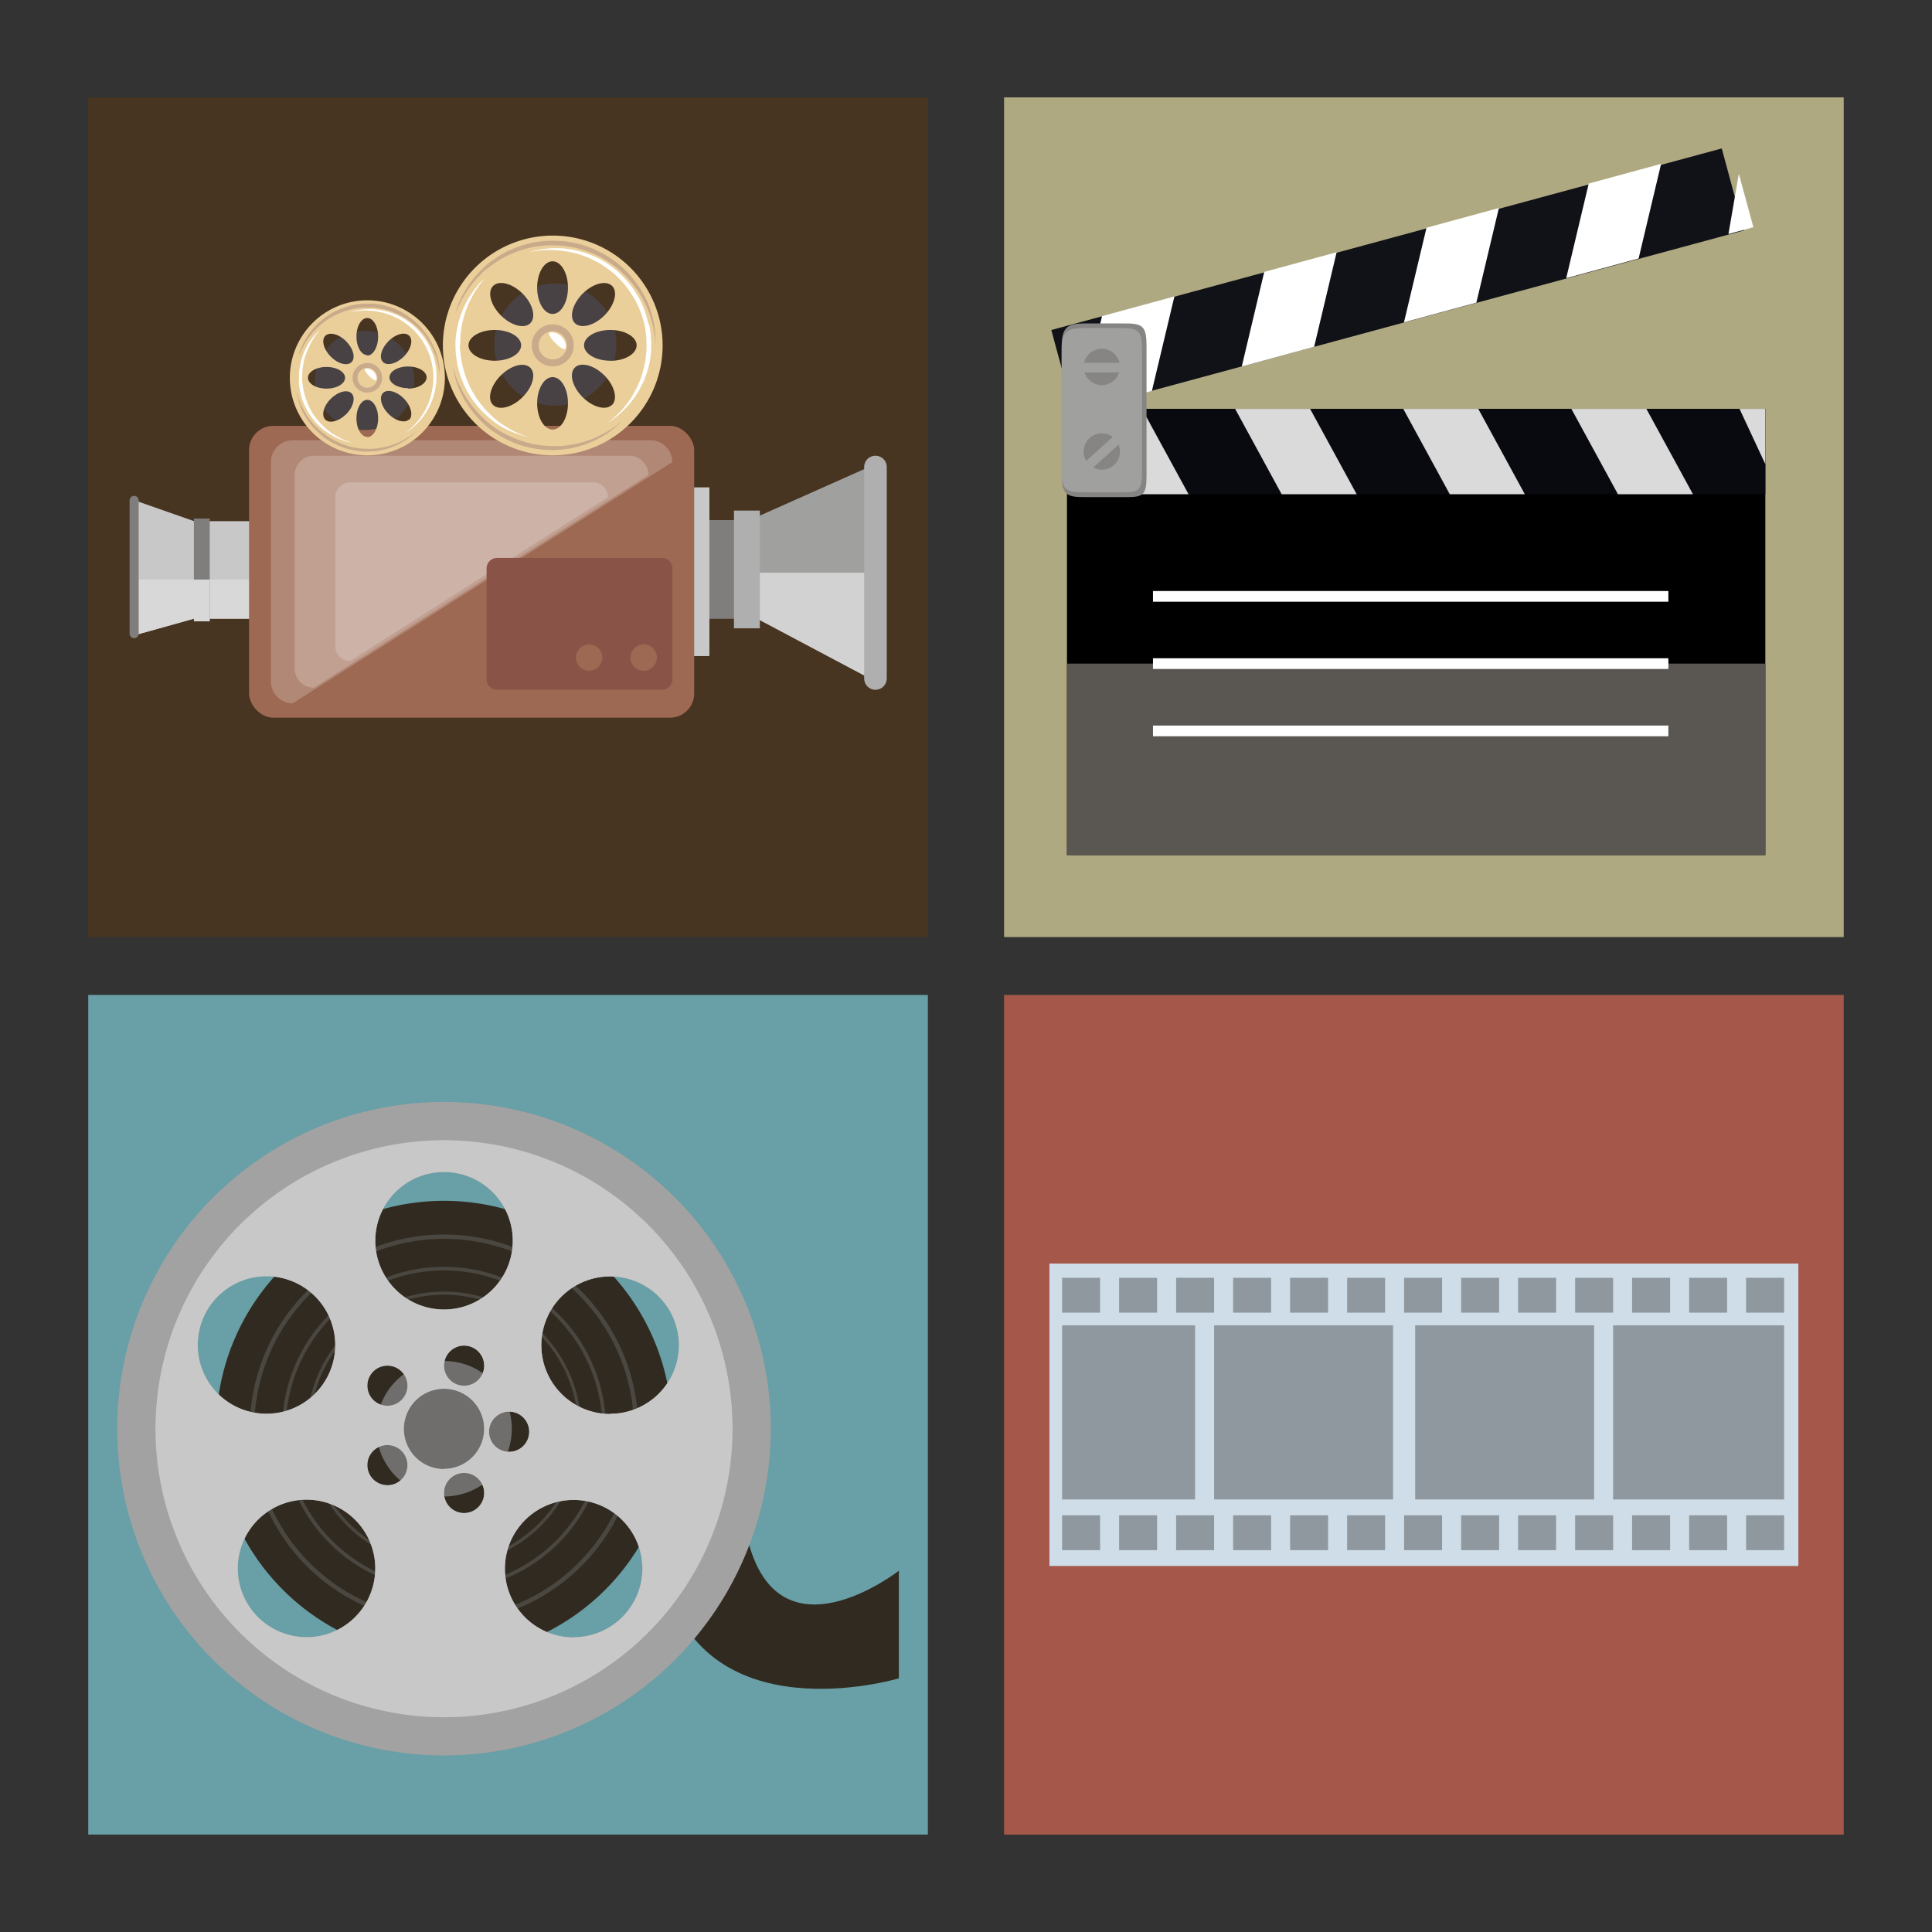<svg xmlns="http://www.w3.org/2000/svg" viewBox="0 0 425.2 425.2"><rect x="0" y="0" width="425.2" height="425.2" fill="#333333" stroke="none"/><defs><style>.cls-1{isolation:isolate;}.cls-2{fill:#473421;}.cls-3{fill:#afa981;}.cls-4{fill:#699fa6;}.cls-5{fill:#a5574a;}.cls-6{fill:#c9c8c8;}.cls-7{fill:#d8d8d8;}.cls-21,.cls-23,.cls-7{mix-blend-mode:multiply;}.cls-8{fill:#7f7e7c;}.cls-9{fill:#494244;}.cls-10{fill:#9d6953;}.cls-11,.cls-16,.cls-18{fill:#fff;}.cls-11{opacity:0.2;}.cls-11,.cls-15,.cls-18{mix-blend-mode:soft-light;}.cls-12{fill:#8a5347;}.cls-13{fill:#ebcf9a;}.cls-14{fill:#c9aa8b;}.cls-17,.cls-19,.cls-28,.cls-30,.cls-31,.cls-32{fill:none;stroke-miterlimit:10;}.cls-17,.cls-19{stroke:#c9aa8b;}.cls-17{stroke-width:1.52px;}.cls-19{stroke-width:1.07px;}.cls-20{fill:#a0a09f;}.cls-21{fill:#d3d2d3;}.cls-22{fill:#afafaf;}.cls-23{fill:#5a5753;}.cls-24{fill:#111218;}.cls-25{fill:#090910;}.cls-26{fill:#dadada;}.cls-27{fill:#868584;}.cls-28{stroke:#fff;stroke-width:2.36px;}.cls-29{fill:#312a20;}.cls-30,.cls-31,.cls-32{stroke:#4a4741;}.cls-30{stroke-width:0.96px;}.cls-31{stroke-width:0.8px;}.cls-32{stroke-width:0.68px;}.cls-33{fill:#706e6c;}.cls-34{fill:#a3a2a2;}.cls-35{fill:#cedde7;}.cls-36{fill:#8f989e;}</style></defs><title>Artboard 87</title><g class="cls-1"><g id="Capa_1" data-name="Capa 1"><rect class="cls-2" x="19.42" y="21.43" width="184.79" height="184.8"/><rect class="cls-3" x="220.98" y="21.43" width="184.79" height="184.8"/><rect class="cls-4" x="19.42" y="218.97" width="184.79" height="184.79"/><rect class="cls-5" x="220.98" y="218.97" width="184.79" height="184.79"/><rect class="cls-6" x="42.68" y="114.7" width="14.09" height="21.46"/><rect class="cls-7" x="42.68" y="127.55" width="14.09" height="8.61"/><rect class="cls-8" x="42.68" y="114.12" width="3.48" height="22.62"/><rect class="cls-7" x="42.68" y="127.55" width="3.48" height="9.19"/><polygon class="cls-6" points="29.39 139.87 42.68 136.16 42.68 114.69 29.39 110.03 29.39 139.87"/><polygon class="cls-7" points="29.39 127.55 29.39 139.87 42.68 136.16 42.68 127.55 29.39 127.55"/><path class="cls-8" d="M30.52,139.46a1,1,0,0,1-1,1h0a1,1,0,0,1-1-1V110.13a1,1,0,0,1,1-1h0a1,1,0,0,1,1,1Z"/><rect class="cls-8" x="153.28" y="114.46" width="9.67" height="21.73"/><rect class="cls-6" x="150.43" y="107.26" width="5.7" height="37.13"/><path class="cls-9" d="M135.66,75.83A13.44,13.44,0,1,1,122.23,62.4,13.43,13.43,0,0,1,135.66,75.83Z"/><rect class="cls-10" x="54.81" y="93.72" width="97.97" height="64.23" rx="5.33"/><path class="cls-11" d="M64.43,154.79A4.81,4.81,0,0,1,59.62,150v-48.3a4.81,4.81,0,0,1,4.81-4.81h78.73a4.8,4.8,0,0,1,4.8,4.81Z"/><path class="cls-11" d="M69.09,151.36a4.24,4.24,0,0,1-4.24-4.24V104.54a4.24,4.24,0,0,1,4.24-4.24H138.5a4.23,4.23,0,0,1,4.23,4.24Z"/><path class="cls-11" d="M77.05,145.5a3.26,3.26,0,0,1-3.26-3.26V109.42a3.26,3.26,0,0,1,3.26-3.26h53.49a3.26,3.26,0,0,1,3.26,3.26Z"/><path class="cls-12" d="M148,149.4a2.32,2.32,0,0,1-2.22,2.41H109.31a2.33,2.33,0,0,1-2.22-2.41V125.2a2.33,2.33,0,0,1,2.22-2.41h36.43A2.32,2.32,0,0,1,148,125.2Z"/><path class="cls-13" d="M121.65,51.85A24.18,24.18,0,1,0,145.83,76,24.17,24.17,0,0,0,121.65,51.85Zm6.58,12.78c2.26-2.25,5.16-3,6.48-1.7s.56,4.23-1.69,6.49-5.17,3-6.49,1.7S126,66.89,128.23,64.63Zm-19.7-1.7c1.33-1.32,4.23-.55,6.49,1.7s3,5.17,1.7,6.49-4.22.56-6.48-1.7S107.21,64.25,108.53,62.93ZM103.11,76c0-1.86,2.6-3.38,5.79-3.38s5.79,1.52,5.79,3.38-2.59,3.39-5.79,3.39S103.11,77.89,103.11,76ZM115,87.41c-2.26,2.26-5.16,3-6.49,1.7s-.56-4.22,1.71-6.48,5.16-3,6.48-1.7S117.28,85.15,115,87.41Zm6.61,7.12c-1.87,0-3.39-2.59-3.39-5.78S119.76,83,121.63,83,125,85.55,125,88.75,123.49,94.53,121.63,94.53Zm0-25.44c-1.87,0-3.39-2.59-3.39-5.79s1.52-5.79,3.39-5.79S125,60.1,125,63.3,123.49,69.09,121.63,69.09Zm13.08,20c-1.32,1.32-4.22.56-6.48-1.7s-3-5.16-1.7-6.48,4.22-.56,6.49,1.7S136,87.79,134.71,89.11Zm-.36-9.7c-3.2,0-5.79-1.52-5.79-3.39s2.59-3.38,5.79-3.38,5.78,1.52,5.78,3.38S137.54,79.41,134.35,79.41Z"/><path class="cls-14" d="M137,92.59,135.49,94c-.52.39-1.14.9-1.9,1.41a20.63,20.63,0,0,1-2.69,1.52l-.78.37-.85.32a13.55,13.55,0,0,1-1.8.59,21,21,0,0,1-4,.76c-.71,0-1.42.11-2.18.08a20.71,20.71,0,0,1-2.19-.13,17,17,0,0,1-2.25-.35l-1.12-.24c-.37-.1-.73-.22-1.09-.33a22.44,22.44,0,0,1-4.16-1.83c-.66-.36-1.26-.79-1.89-1.18s-1.17-.88-1.71-1.34a20.63,20.63,0,0,1-2.83-3,24.16,24.16,0,0,1-2-3l-.75-1.45-.54-1.36c-.35-.84-.53-1.63-.73-2.25s-.24-1.15-.31-1.49l-.11-.53.6,2c.26.6.49,1.36.89,2.17.2.4.42.83.64,1.28l.8,1.38a24.37,24.37,0,0,0,2.12,2.85A26.62,26.62,0,0,0,107.42,93c.53.44,1.1.84,1.66,1.26s1.2.77,1.83,1.11a21.53,21.53,0,0,0,4,1.69c.34.11.69.23,1,.33l1.06.25a17.72,17.72,0,0,0,2.12.36c.7.13,1.45.1,2.16.16s1.4,0,2.08,0a24,24,0,0,0,3.91-.59,13.34,13.34,0,0,0,1.76-.5l.84-.26c.27-.12.52-.23.78-.33a27.8,27.8,0,0,0,2.72-1.32c.78-.44,1.42-.9,2-1.24Z"/><path class="cls-14" d="M100.22,68.91l.23-.68a14.44,14.44,0,0,1,.71-1.9c.18-.4.37-.85.63-1.31a16.48,16.48,0,0,1,.84-1.48,17.88,17.88,0,0,1,1.1-1.62,18.37,18.37,0,0,1,1.38-1.66c.49-.58,1.1-1.09,1.68-1.66s1.26-1.08,2-1.56a20.48,20.48,0,0,1,4.82-2.57,21.81,21.81,0,0,1,5.69-1.36,12.46,12.46,0,0,1,1.5-.11l.75,0c.31,0,.51,0,.77,0l1.49.06c.5,0,1,.14,1.52.21a21.12,21.12,0,0,1,3,.68c.49.13.95.34,1.43.5a11.31,11.31,0,0,1,1.39.58l1.34.65c.44.23.85.51,1.27.76a21.33,21.33,0,0,1,2.36,1.68c.38.28.71.63,1.06.93a13,13,0,0,1,1,1,23,23,0,0,1,1.71,2.06l.75,1c.23.35.43.72.63,1.07s.42.69.6,1,.33.7.49,1a13.69,13.69,0,0,1,.79,2l.31.95q.12.48.21.93a21.35,21.35,0,0,1,.52,3.11c.11.87,0,1.56.08,2V76l-.06-.71c-.06-.46-.06-1.15-.21-2a21.54,21.54,0,0,0-.69-3l-.26-.89c-.12-.29-.24-.6-.36-.91a14.69,14.69,0,0,0-.85-1.94c-.17-.33-.34-.66-.51-1s-.41-.65-.61-1-.42-.68-.66-1l-.76-1a24.73,24.73,0,0,0-3.72-3.73,23.21,23.21,0,0,0-2.29-1.58c-.41-.24-.8-.5-1.23-.72l-1.29-.61a11,11,0,0,0-1.34-.53c-.46-.16-.9-.35-1.37-.48a23.17,23.17,0,0,0-2.84-.61c-.47-.07-.94-.17-1.43-.21L122.26,54l-.71,0-.72,0a13.94,13.94,0,0,0-1.45.08,21.38,21.38,0,0,0-5.47,1.25,22.3,22.3,0,0,0-4.71,2.36c-.73.44-1.35,1-2,1.44s-1.19,1-1.68,1.56l-.75.78c-.24.27-.45.54-.67.79A16.18,16.18,0,0,0,103,63.74c-.37.48-.64,1-.92,1.42a12.51,12.51,0,0,0-.69,1.26,17.54,17.54,0,0,0-.84,1.83Z"/><g class="cls-15"><path class="cls-16" d="M117.06,96.34l-1.87-.41c-.57-.2-1.29-.4-2.09-.72A16.87,16.87,0,0,1,110.52,94l-.7-.41-.69-.48A13.79,13.79,0,0,1,107.72,92a19.73,19.73,0,0,1-2.71-2.7c-.4-.54-.84-1-1.22-1.64a17.67,17.67,0,0,1-1.06-1.75,17,17,0,0,1-.91-1.93l-.4-1c-.12-.33-.21-.68-.32-1a21.28,21.28,0,0,1-.78-4.17c-.07-.69-.06-1.39-.08-2.08s.07-1.36.14-2a20.45,20.45,0,0,1,.81-3.74,22.74,22.74,0,0,1,1.28-3.17l.72-1.33.77-1.13c.47-.71,1-1.26,1.36-1.74s.76-.78,1-1l.35-.36-1.18,1.5c-.32.51-.78,1.09-1.19,1.83l-.65,1.16c-.2.43-.41.87-.62,1.34a21.6,21.6,0,0,0-1.08,3.13,26.24,26.24,0,0,0-.62,3.62c0,.63,0,1.28-.08,1.93s0,1.32.11,2a20.86,20.86,0,0,0,.78,4c.1.32.19.65.3,1l.37.94a15.66,15.66,0,0,0,.83,1.81c.26.6.68,1.17,1,1.75s.75,1.05,1.12,1.57a22.32,22.32,0,0,0,2.48,2.7,12.12,12.12,0,0,0,1.31,1.1l.64.51.66.42a23.14,23.14,0,0,0,2.42,1.42c.75.37,1.44.63,2,.88Z"/></g><g class="cls-15"><path class="cls-16" d="M116,55.62l.64-.18a13.88,13.88,0,0,1,1.83-.45,11.46,11.46,0,0,1,1.34-.21,14.94,14.94,0,0,1,1.59-.14,18.08,18.08,0,0,1,1.81,0,16.17,16.17,0,0,1,2,.19c.7.07,1.41.27,2.16.41a23.2,23.2,0,0,1,2.24.72,18.59,18.59,0,0,1,4.52,2.35,20.31,20.31,0,0,1,4,3.67,13.25,13.25,0,0,1,.88,1.1l.42.57c.17.23.26.4.39.6l.73,1.18c.23.4.43.86.64,1.28a19.27,19.27,0,0,1,1,2.66c.16.45.24.91.36,1.37A11.15,11.15,0,0,1,143,72.1c.07.47.13.93.2,1.38s0,.92.08,1.38a22,22,0,0,1,0,2.7,23.54,23.54,0,0,1-.4,2.58,19.16,19.16,0,0,1-.7,2.4c-.13.38-.27.76-.41,1.13s-.33.71-.49,1-.31.69-.49,1l-.56.92A14.35,14.35,0,0,1,139,88.32l-.57.74-.61.64a20.17,20.17,0,0,1-2.13,2,17.1,17.1,0,0,1-1.53,1.11l-.55.38.52-.43c.32-.29.84-.65,1.42-1.22a19.47,19.47,0,0,0,2-2.13l.55-.67.51-.76a14,14,0,0,0,1-1.67l.5-.91c.16-.32.29-.66.44-1s.31-.68.44-1,.23-.73.35-1.1a22.78,22.78,0,0,0,.91-4.81,20.33,20.33,0,0,0,0-2.59c0-.43,0-.87-.09-1.31L142,72.28a9.89,9.89,0,0,0-.29-1.31c-.12-.43-.21-.87-.36-1.3a20,20,0,0,0-1-2.49c-.2-.4-.36-.81-.58-1.21L139,64.78c-.11-.18-.24-.42-.35-.56l-.39-.54a12.43,12.43,0,0,0-.82-1.06,19.71,19.71,0,0,0-3.82-3.56,20.89,20.89,0,0,0-4.27-2.39,22.14,22.14,0,0,0-2.14-.77c-.72-.17-1.4-.39-2.08-.49s-1.33-.22-1.95-.27a15.93,15.93,0,0,0-1.78-.1,13.18,13.18,0,0,0-1.56,0,12.38,12.38,0,0,0-1.33.12c-.8.09-1.43.21-1.86.3Z"/></g><path class="cls-17" d="M125.51,76a3.86,3.86,0,1,1-3.86-3.85A3.85,3.85,0,0,1,125.51,76Z"/><path class="cls-18" d="M124.56,76.45c0,1.84-5.17-3.33-3.33-3.33A3.34,3.34,0,0,1,124.56,76.45Z"/><path class="cls-9" d="M91.19,83.73A10.92,10.92,0,1,1,80.27,72.81,10.92,10.92,0,0,1,91.19,83.73Z"/><path class="cls-13" d="M80.85,66.09A17.06,17.06,0,1,0,97.91,83.15,17.06,17.06,0,0,0,80.85,66.09Zm4.64,9c1.6-1.59,3.64-2.13,4.57-1.2s.4,3-1.19,4.58-3.65,2.13-4.58,1.2S83.9,76.71,85.49,75.11ZM71.6,73.91c.93-.93,3-.39,4.57,1.2s2.14,3.64,1.2,4.58-3,.39-4.57-1.2S70.67,74.84,71.6,73.91Zm-3.82,9.24c0-1.32,1.82-2.39,4.08-2.39s4.08,1.07,4.08,2.39-1.83,2.38-4.08,2.38S67.78,84.46,67.78,83.15Zm8.39,8c-1.59,1.59-3.64,2.13-4.57,1.2s-.4-3,1.2-4.58,3.64-2.13,4.57-1.2S77.77,89.58,76.17,91.18Zm4.66,5c-1.32,0-2.38-1.83-2.38-4.08S79.51,88,80.83,88s2.39,1.83,2.39,4.08S82.15,96.2,80.83,96.2Zm0-18c-1.32,0-2.38-1.83-2.38-4.08s1.06-4.08,2.38-4.08,2.39,1.83,2.39,4.08S82.15,78.25,80.83,78.25Zm9.23,14.13c-.93.93-3,.39-4.57-1.2s-2.13-3.64-1.2-4.58,3-.39,4.58,1.2S91,91.45,90.06,92.38Zm-.25-6.85c-2.26,0-4.09-1.07-4.09-2.38s1.83-2.39,4.09-2.39,4.08,1.07,4.08,2.39S92.06,85.53,89.81,85.53Z"/><path class="cls-14" d="M91.67,94.83l-1,1c-.38.27-.81.64-1.35,1a14.32,14.32,0,0,1-1.9,1.06,7.82,7.82,0,0,1-1.14.49,10,10,0,0,1-1.27.42,14,14,0,0,1-2.84.53c-.51,0-1,.08-1.54.06A13.69,13.69,0,0,1,79,99.29,12.23,12.23,0,0,1,77.44,99a10.5,10.5,0,0,1-1.56-.4A15.34,15.34,0,0,1,73,97.35c-.46-.25-.89-.56-1.33-.83s-.82-.62-1.21-1A15.93,15.93,0,0,1,67,91.34l-.53-1c-.13-.34-.26-.66-.38-1-.25-.6-.37-1.16-.52-1.59-.2-.91-.29-1.42-.29-1.42s.16.5.43,1.38c.18.42.34,1,.62,1.52l.45.91.57,1a17.89,17.89,0,0,0,1.49,2,19.5,19.5,0,0,0,2,1.95c.38.31.78.59,1.18.89s.84.54,1.29.78A15.29,15.29,0,0,0,76.1,98a11,11,0,0,0,1.49.41,12.91,12.91,0,0,0,1.49.26,15.3,15.3,0,0,0,1.53.11c.47,0,1,0,1.46,0a19.67,19.67,0,0,0,2.76-.42,11.22,11.22,0,0,0,1.24-.35,8.45,8.45,0,0,0,1.14-.42,18.22,18.22,0,0,0,1.92-.93c.55-.31,1-.63,1.4-.88Z"/><path class="cls-14" d="M65.73,78.13s.06-.17.16-.48a12.25,12.25,0,0,1,.51-1.34A15.78,15.78,0,0,1,69.19,72a14.8,14.8,0,0,1,2.58-2.27,14.51,14.51,0,0,1,3.4-1.82,15.54,15.54,0,0,1,4-1,9.1,9.1,0,0,1,1-.08,7.79,7.79,0,0,1,1.08,0l1.05,0c.35,0,.71.1,1.07.15a15.39,15.39,0,0,1,4.09,1.24A16.69,16.69,0,0,1,91,70.51a16.12,16.12,0,0,1,2.65,2.79l.52.74c.17.25.31.5.45.75a11.63,11.63,0,0,1,.77,1.48A9,9,0,0,1,96,77.69l.23.67c.05.23.1.44.15.65a16.3,16.3,0,0,1,.36,2.2,11.11,11.11,0,0,1,0,1.43c0,.33,0,.51,0,.51l0-.51c0-.32,0-.81-.16-1.41a14.58,14.58,0,0,0-.48-2.15l-.18-.63c-.08-.21-.17-.42-.26-.64A15.9,15.9,0,0,0,94.27,75c-.15-.23-.29-.48-.46-.72s-.36-.46-.54-.69A16.69,16.69,0,0,0,90.65,71a15.69,15.69,0,0,0-3.4-2,17.41,17.41,0,0,0-1.91-.71,15.18,15.18,0,0,0-2-.44c-.33,0-.66-.12-1-.15l-1,0a5.68,5.68,0,0,0-1,0c-.34,0-.68,0-1,.06a14.87,14.87,0,0,0-3.86.88,15.82,15.82,0,0,0-5.91,3.78,12.52,12.52,0,0,0-1,1.11,11.8,11.8,0,0,0-.82,1.07,13.35,13.35,0,0,0-1.13,1.89,12.46,12.46,0,0,0-.6,1.29Z"/><g class="cls-15"><path class="cls-16" d="M77.61,97.48l-1.31-.29c-.41-.14-.92-.29-1.48-.51A12.58,12.58,0,0,1,73,95.79a8.11,8.11,0,0,1-1-.63,9.65,9.65,0,0,1-1-.75,13.2,13.2,0,0,1-1.9-1.91,12.91,12.91,0,0,1-.86-1.16,13.4,13.4,0,0,1-.75-1.23,14,14,0,0,1-.64-1.36,10.33,10.33,0,0,1-.51-1.41,15,15,0,0,1-.55-3c0-.49,0-1,0-1.46s0-1,.09-1.43a14.76,14.76,0,0,1,1.47-4.87l.51-.94.54-.8c.33-.5.7-.89,1-1.23.6-.62,1-1,1-1l-.83,1.06c-.23.36-.56.76-.84,1.28l-.46.82-.44,1A13.82,13.82,0,0,0,67,79a18,18,0,0,0-.44,2.56c0,.44-.05.9-.07,1.36s0,.93.08,1.4a15,15,0,0,0,.56,2.79,14.11,14.11,0,0,0,1,2.64A13.93,13.93,0,0,0,68.84,91c.22.38.53.74.79,1.1A16.09,16.09,0,0,0,71.38,94a9.29,9.29,0,0,0,.92.78,8.77,8.77,0,0,0,.92.66c.6.41,1.19.71,1.71,1s1,.44,1.41.61Z"/></g><g class="cls-15"><path class="cls-16" d="M76.87,68.75l.45-.13a10.29,10.29,0,0,1,1.29-.31,13.18,13.18,0,0,1,2.06-.25,12.75,12.75,0,0,1,2.7.13,14.21,14.21,0,0,1,3.11.79,13.19,13.19,0,0,1,3.19,1.67,14.75,14.75,0,0,1,2.86,2.58c.22.24.41.52.61.78a6.34,6.34,0,0,1,.57.82l.52.84c.17.28.3.6.46.9a14.5,14.5,0,0,1,1.18,3.81A15.65,15.65,0,0,1,96,84.23a14.29,14.29,0,0,1-.78,3.51,10.56,10.56,0,0,1-.63,1.54,10.37,10.37,0,0,1-.75,1.36,8.7,8.7,0,0,1-.8,1.18l-.4.52-.43.45a13.59,13.59,0,0,1-1.5,1.43c-.44.38-.84.6-1.08.79l-.39.27.37-.3c.22-.21.59-.47,1-.87A14.2,14.2,0,0,0,92,92.61l.39-.47.35-.54a10.18,10.18,0,0,0,.74-1.17,10.57,10.57,0,0,0,.66-1.35,10,10,0,0,0,.56-1.51,16.42,16.42,0,0,0,.64-3.39,14.79,14.79,0,0,0-.2-3.68A13.73,13.73,0,0,0,94,76.91c-.14-.29-.26-.57-.42-.86l-.5-.83a5.34,5.34,0,0,0-.53-.78,8.69,8.69,0,0,0-.57-.75,13.89,13.89,0,0,0-2.7-2.51,14.64,14.64,0,0,0-6-2.57,11.53,11.53,0,0,0-1.37-.19,11.19,11.19,0,0,0-1.25-.08,13.67,13.67,0,0,0-2.05.11c-.56.06-1,.15-1.3.21Z"/></g><path class="cls-19" d="M83.57,83.15a2.72,2.72,0,1,1-2.72-2.72A2.71,2.71,0,0,1,83.57,83.15Z"/><path class="cls-18" d="M82.9,83.45c0,1.3-3.65-2.35-2.35-2.35A2.35,2.35,0,0,1,82.9,83.45Z"/><path class="cls-10" d="M132.56,144.72a2.9,2.9,0,1,1-2.9-2.9A2.9,2.9,0,0,1,132.56,144.72Z"/><path class="cls-10" d="M144.56,144.72a2.9,2.9,0,1,1-2.9-2.9A2.9,2.9,0,0,1,144.56,144.72Z"/><polygon class="cls-20" points="165.58 135.6 192.67 149.97 192.67 102.14 165.58 114.21 165.58 135.6"/><polygon class="cls-21" points="165.58 126.04 165.58 135.6 192.67 149.97 192.67 126.04 165.58 126.04"/><rect class="cls-22" x="161.53" y="112.37" width="5.7" height="25.91"/><path class="cls-22" d="M195.16,149.32a2.49,2.49,0,0,1-2.49,2.49h0a2.49,2.49,0,0,1-2.48-2.49V102.79a2.48,2.48,0,0,1,2.48-2.49h0a2.48,2.48,0,0,1,2.49,2.49Z"/><rect x="234.82" y="89.98" width="153.7" height="98.2"/><rect class="cls-23" x="234.82" y="146.05" width="153.7" height="42.13"/><rect class="cls-24" x="232.42" y="51.74" width="153.7" height="18.79" transform="matrix(0.96, -0.26, 0.26, 0.96, -5.2, 83.39)"/><polygon class="cls-16" points="258.47 65.23 242.54 69.56 237.59 90.38 253.51 86.04 258.47 65.23"/><polygon class="cls-16" points="294.17 55.51 278.24 59.84 273.29 80.66 289.22 76.33 294.17 55.51"/><polygon class="cls-16" points="329.88 45.78 313.95 50.12 308.99 70.94 324.92 66.61 329.88 45.78"/><polygon class="cls-16" points="365.58 36.06 349.65 40.4 344.7 61.22 360.63 56.89 365.58 36.06"/><polygon class="cls-16" points="382.69 38.24 380.4 51.5 385.89 50.01 382.69 38.24"/><rect class="cls-25" x="234.82" y="89.98" width="153.7" height="18.79"/><polygon class="cls-26" points="261.58 108.77 245.07 108.77 234.82 89.98 251.33 89.98 261.58 108.77"/><polygon class="cls-26" points="298.58 108.77 282.07 108.77 271.83 89.98 288.33 89.98 298.58 108.77"/><polygon class="cls-26" points="335.59 108.77 319.07 108.77 308.83 89.98 325.34 89.98 335.59 108.77"/><polygon class="cls-26" points="372.59 108.77 356.08 108.77 345.83 89.98 362.34 89.98 372.59 108.77"/><polygon class="cls-26" points="388.52 102.17 382.84 89.98 388.52 89.98 388.52 102.17"/><path class="cls-27" d="M252.33,104.81c0,4.13-.74,4.6-4.45,4.6h-9.21c-3.71,0-5-.47-5-4.6V76.13c0-4.12,1.31-4.94,5-4.94h9.21c3.71,0,4.45.82,4.45,4.94Z"/><path class="cls-20" d="M251.33,104c0,3.91-.7,4.35-4.21,4.35H238.4c-3.52,0-4.75-.44-4.75-4.35V76.89c0-3.91,1.23-4.68,4.75-4.68h8.72c3.51,0,4.21.77,4.21,4.68Z"/><path class="cls-27" d="M246.49,80.75a4,4,0,1,1-4-4A4,4,0,0,1,246.49,80.75Z"/><path class="cls-27" d="M246.49,99.37a4,4,0,1,1-4-4A4,4,0,0,1,246.49,99.37Z"/><rect class="cls-20" x="237.71" y="79.84" width="9.82" height="2.13"/><rect class="cls-20" x="237.7" y="98.3" width="9.82" height="2.13" transform="matrix(0.74, -0.67, 0.67, 0.74, -3.79, 188.94)"/><line class="cls-28" x1="253.75" y1="131.25" x2="367.18" y2="131.25"/><line class="cls-28" x1="253.75" y1="146.05" x2="367.18" y2="146.05"/><line class="cls-28" x1="253.75" y1="160.86" x2="367.18" y2="160.86"/><path class="cls-29" d="M197.82,369.37s-44.09,13.25-51.89-23.68c-1.17-14,11.77-35.13,18.55-7.17s33.34,7.17,33.34,7.17Z"/><path class="cls-29" d="M47.58,314.43a50.15,50.15,0,1,0,50.15-50.15A50.15,50.15,0,0,0,47.58,314.43Z"/><path class="cls-30" d="M55.46,314.43a42.27,42.27,0,1,0,42.27-42.26A42.26,42.26,0,0,0,55.46,314.43Z"/><path class="cls-31" d="M62.49,314.43A35.24,35.24,0,1,0,97.73,279.2,35.24,35.24,0,0,0,62.49,314.43Z"/><path class="cls-32" d="M67.89,314.43A29.84,29.84,0,1,0,97.73,284.6,29.84,29.84,0,0,0,67.89,314.43Z"/><path class="cls-33" d="M82.82,314.43a14.91,14.91,0,1,0,14.91-14.9A14.9,14.9,0,0,0,82.82,314.43Z"/><path class="cls-34" d="M97.73,242.52a71.91,71.91,0,1,0,71.9,71.91A71.92,71.92,0,0,0,97.73,242.52Zm0,15.42a15.13,15.13,0,1,1-15.13,15.13A15.13,15.13,0,0,1,97.72,257.94Zm8.84,42.61a4.42,4.42,0,1,1-4.42-4.41A4.42,4.42,0,0,1,106.56,300.55Zm-21.3,0A4.42,4.42,0,1,1,80.85,305,4.42,4.42,0,0,1,85.26,300.55ZM43.52,296a15.13,15.13,0,1,1,15.13,15.14A15.12,15.12,0,0,1,43.52,296Zm23.94,64.31a15.13,15.13,0,1,1,15.13-15.13A15.13,15.13,0,0,1,67.46,360.32Zm17.8-33.44a4.42,4.42,0,1,1,4.42-4.42A4.41,4.41,0,0,1,85.26,326.88ZM102.14,333a4.42,4.42,0,1,1,4.42-4.42A4.42,4.42,0,0,1,102.14,333Zm-4.41-9.68a8.84,8.84,0,1,1,8.83-8.84A8.84,8.84,0,0,1,97.73,323.27Zm9.9-8.22a4.42,4.42,0,1,1,4.42,4.42A4.42,4.42,0,0,1,107.63,315.05Zm18.62,45.27a15.13,15.13,0,1,1,15.13-15.13A15.13,15.13,0,0,1,126.25,360.32Zm8-49.17A15.14,15.14,0,1,1,149.42,296,15.13,15.13,0,0,1,134.29,311.15Z"/><path class="cls-6" d="M97.72,250.94a63.5,63.5,0,1,0,63.5,63.49A63.5,63.5,0,0,0,97.72,250.94Zm0,7a15.13,15.13,0,1,1-15.13,15.13A15.13,15.13,0,0,1,97.72,257.94Zm8.84,42.61a4.42,4.42,0,1,1-4.42-4.41A4.42,4.42,0,0,1,106.56,300.55Zm-21.3,0A4.42,4.42,0,1,1,80.84,305,4.42,4.42,0,0,1,85.26,300.55ZM43.52,296a15.13,15.13,0,1,1,15.13,15.14A15.12,15.12,0,0,1,43.52,296Zm23.94,64.31a15.13,15.13,0,1,1,15.13-15.13A15.13,15.13,0,0,1,67.46,360.32Zm17.8-33.44a4.42,4.42,0,1,1,4.42-4.42A4.42,4.42,0,0,1,85.26,326.88ZM102.14,333a4.42,4.42,0,1,1,4.42-4.42A4.42,4.42,0,0,1,102.14,333Zm-4.42-9.68a8.84,8.84,0,1,1,8.84-8.84A8.83,8.83,0,0,1,97.72,323.27Zm9.91-8.22a4.42,4.42,0,1,1,4.42,4.42A4.42,4.42,0,0,1,107.63,315.05Zm18.62,45.27a15.13,15.13,0,1,1,15.13-15.13A15.13,15.13,0,0,1,126.25,360.32Zm8-49.17A15.14,15.14,0,1,1,149.42,296,15.13,15.13,0,0,1,134.29,311.15Z"/><rect class="cls-35" x="230.96" y="278.09" width="164.83" height="66.56"/><rect class="cls-36" x="233.75" y="281.22" width="8.36" height="7.67"/><rect class="cls-36" x="233.75" y="291.68" width="29.27" height="38.33"/><rect class="cls-36" x="267.21" y="291.68" width="39.38" height="38.33"/><rect class="cls-36" x="311.46" y="291.68" width="39.38" height="38.33"/><rect class="cls-36" x="355.02" y="291.68" width="37.63" height="38.33"/><rect class="cls-36" x="246.3" y="281.22" width="8.36" height="7.67"/><rect class="cls-36" x="258.84" y="281.22" width="8.36" height="7.67"/><rect class="cls-36" x="271.39" y="281.22" width="8.36" height="7.67"/><rect class="cls-36" x="283.93" y="281.22" width="8.36" height="7.67"/><rect class="cls-36" x="296.48" y="281.22" width="8.36" height="7.67"/><rect class="cls-36" x="309.02" y="281.22" width="8.36" height="7.67"/><rect class="cls-36" x="321.57" y="281.22" width="8.36" height="7.67"/><rect class="cls-36" x="334.11" y="281.22" width="8.36" height="7.67"/><rect class="cls-36" x="346.66" y="281.22" width="8.36" height="7.67"/><rect class="cls-36" x="359.2" y="281.22" width="8.36" height="7.67"/><rect class="cls-36" x="371.75" y="281.22" width="8.36" height="7.67"/><rect class="cls-36" x="384.29" y="281.22" width="8.36" height="7.67"/><rect class="cls-36" x="233.75" y="333.49" width="8.36" height="7.67"/><rect class="cls-36" x="246.3" y="333.49" width="8.36" height="7.67"/><rect class="cls-36" x="258.84" y="333.49" width="8.36" height="7.67"/><rect class="cls-36" x="271.39" y="333.49" width="8.36" height="7.67"/><rect class="cls-36" x="283.93" y="333.49" width="8.36" height="7.67"/><rect class="cls-36" x="296.48" y="333.49" width="8.36" height="7.67"/><rect class="cls-36" x="309.02" y="333.49" width="8.36" height="7.67"/><rect class="cls-36" x="321.57" y="333.49" width="8.36" height="7.67"/><rect class="cls-36" x="334.11" y="333.49" width="8.36" height="7.67"/><rect class="cls-36" x="346.66" y="333.49" width="8.36" height="7.67"/><rect class="cls-36" x="359.2" y="333.49" width="8.36" height="7.67"/><rect class="cls-36" x="371.75" y="333.49" width="8.36" height="7.67"/><rect class="cls-36" x="384.29" y="333.49" width="8.36" height="7.67"/></g></g></svg>